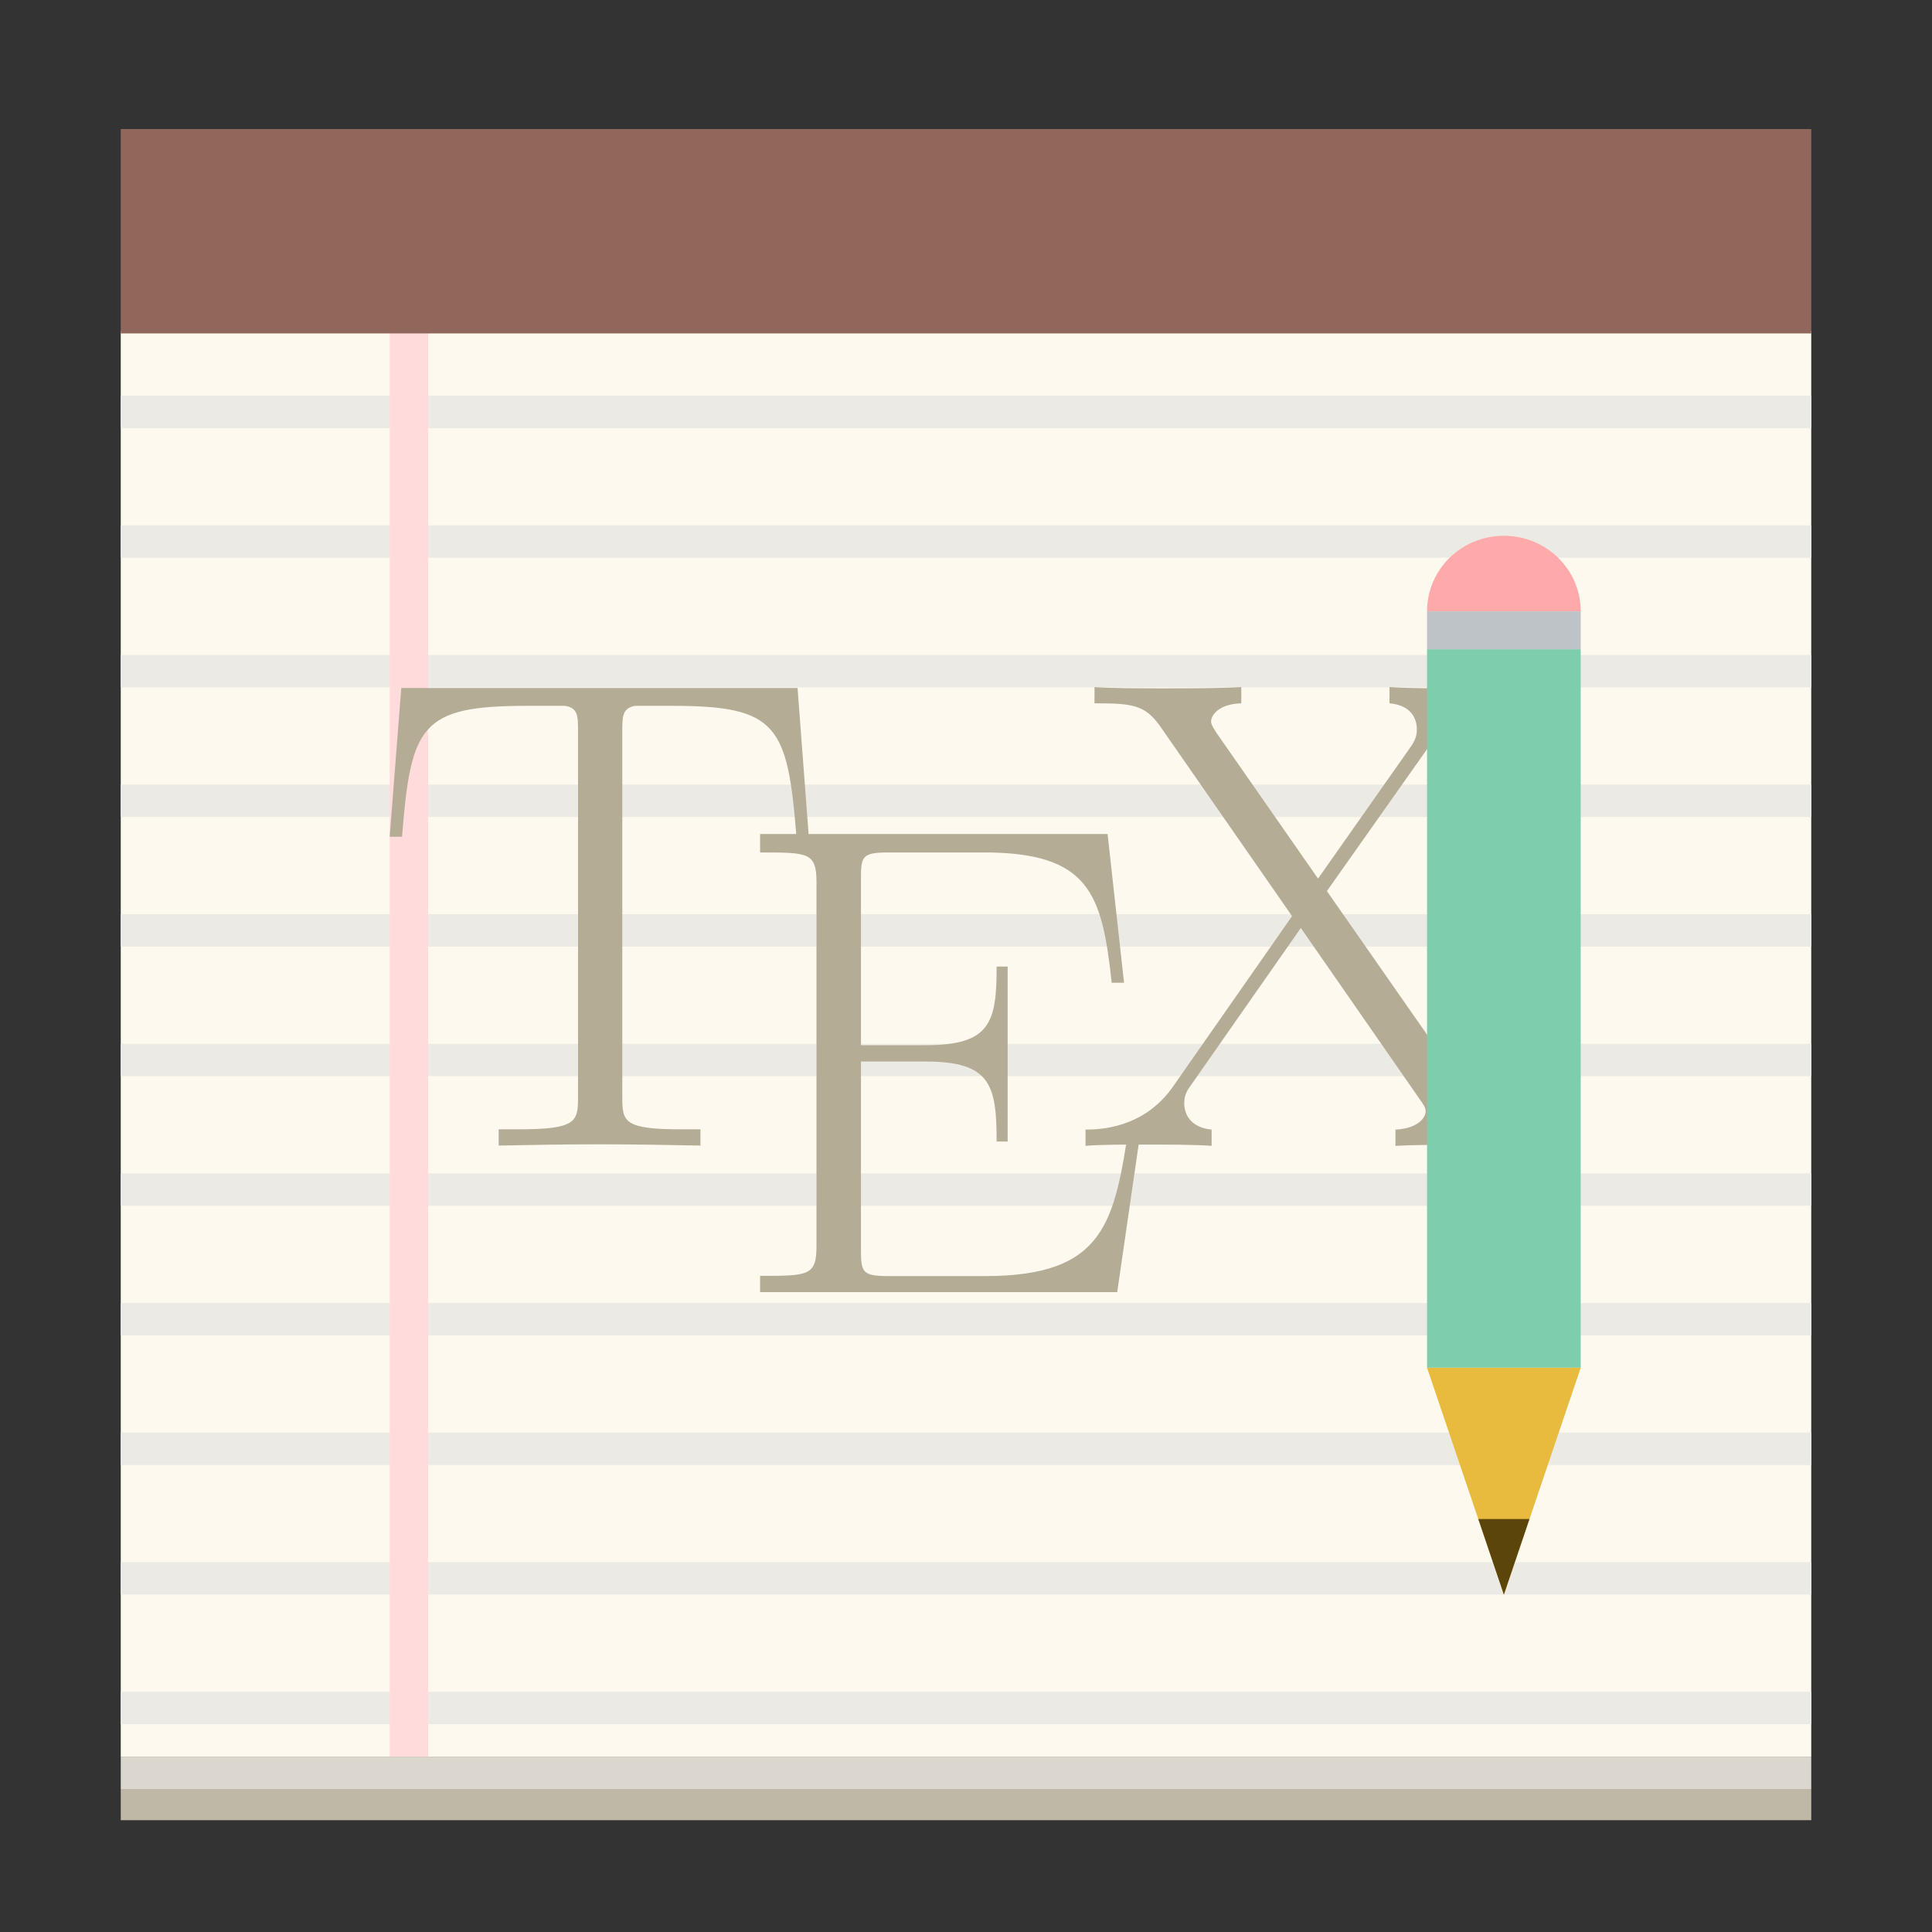 <?xml version="1.0" encoding="UTF-8" standalone="no"?>
<!-- Created with Inkscape (http://www.inkscape.org/) -->

<svg
   xmlns:dc="http://purl.org/dc/elements/1.1/"
   xmlns:cc="http://creativecommons.org/ns#"
   xmlns:rdf="http://www.w3.org/1999/02/22-rdf-syntax-ns#"
   xmlns:svg="http://www.w3.org/2000/svg"
   xmlns="http://www.w3.org/2000/svg"
   xmlns:sodipodi="http://sodipodi.sourceforge.net/DTD/sodipodi-0.dtd"
   xmlns:inkscape="http://www.inkscape.org/namespaces/inkscape"
   width="96"
   height="96"
   viewBox="0 0 96 96"
   id="svg2"
   version="1.1"
   inkscape:version="0.91 r13725"
   sodipodi:docname="texmaker.svg">
  <rect x="0" y="0" width="96" height="96" fill="#333333" stroke="none"/>
  <defs
     id="defs4" />
  <sodipodi:namedview
     id="base"
     pagecolor="#ffffff"
     bordercolor="#666666"
     borderopacity="1.0"
     inkscape:pageopacity="0.0"
     inkscape:pageshadow="2"
     inkscape:zoom="1.9999999"
     inkscape:cx="39.960668"
     inkscape:cy="20.246432"
     inkscape:document-units="px"
     inkscape:current-layer="layer1"
     showgrid="false"
     units="px"
     inkscape:showpageshadow="false"
     borderlayer="true"
     inkscape:window-width="2560"
     inkscape:window-height="957"
     inkscape:window-x="-4"
     inkscape:window-y="29"
     inkscape:window-maximized="1">
    <inkscape:grid
       type="xygrid"
       id="grid4136" />
    <sodipodi:guide
       position="5,59"
       orientation="54,0"
       id="guide4142" />
    <sodipodi:guide
       position="5,5"
       orientation="0,54"
       id="guide4144" />
    <sodipodi:guide
       position="59,5"
       orientation="-54,0"
       id="guide4146" />
    <sodipodi:guide
       position="59,59"
       orientation="0,-54"
       id="guide4148" />
    <sodipodi:guide
       position="0,64"
       orientation="64,0"
       id="guide4150" />
    <sodipodi:guide
       position="0,6.875e-05"
       orientation="0,64"
       id="guide4152" />
    <sodipodi:guide
       position="64,6.875e-05"
       orientation="-64,0"
       id="guide4154" />
    <sodipodi:guide
       position="64,64"
       orientation="0,-64"
       id="guide4156" />
    <sodipodi:guide
       position="10,35"
       orientation="38,0"
       id="guide4155" />
    <sodipodi:guide
       position="54,37"
       orientation="-38,0"
       id="guide4159" />
    <sodipodi:guide
       position="51,51"
       orientation="0,-38"
       id="guide4161" />
  </sodipodi:namedview>
  <g
     inkscape:label="Capa 1"
     inkscape:groupmode="layer"
     id="layer1"
     transform="translate(0,-1026.52)">
    <g
       id="g4207"
       transform="matrix(1,0,0,1.035,0,-38.572)">
      <rect
         ry="0"
         y="1114.96"
         x="6"
         height="1.5"
         width="84"
         id="rect4205"
         style="opacity:1;fill:#bfb8a7;fill-opacity:1;fill-rule:evenodd;stroke:none;stroke-width:1;stroke-linecap:butt;stroke-linejoin:miter;stroke-miterlimit:4;stroke-dasharray:none;stroke-opacity:1" />
      <rect
         y="1044.964"
         x="6"
         height="68.444"
         width="84"
         id="rect4148-4"
         style="fill:#fdf9ee;fill-opacity:1;stroke:none" />
      <rect
         style="fill:#dbd7ce;fill-opacity:1;stroke:none"
         id="rect4310-5"
         width="84"
         height="1.556"
         x="6"
         y="1113.409" />
      <path
         id="rect4338-8"
         d="m 6,1048.075 0,1.556 84,0 0,-1.556 -84,0 z m 0,6.222 0,1.556 84,0 0,-1.556 -84,0 z m 0,6.222 0,1.556 84,0 0,-1.556 -84,0 z m 0,6.222 0,1.556 84,0 0,-1.556 -84,0 z m 0,6.222 0,1.556 84,0 0,-1.556 -84,0 z m 0,6.222 0,1.556 84,0 0,-1.556 -84,0 z m 0,6.222 0,1.556 84,0 0,-1.556 -84,0 z m 0,6.222 0,1.556 84,0 0,-1.556 -84,0 z m 0,6.222 0,1.556 84,0 0,-1.556 -84,0 z m 0,6.222 0,1.556 84,0 0,-1.556 -84,0 z m 0,6.222 0,1.556 84,0 0,-1.556 -84,0 z"
         style="fill:#eceae4;fill-opacity:1;stroke:none"
         inkscape:connector-curvature="0" />
      <rect
         y="1044.964"
         x="19.364"
         height="68.444"
         width="1.909"
         id="rect4336-3"
         style="fill:#ffdbdb;fill-opacity:1;stroke:none" />
      <path
         id="path14"
         d="m 39.63,1062.105 -19.691,0 -0.576,7.141 0.613,0 c 0.441,-5.348 0.925,-6.285 6.213,-6.285 0.613,0 1.608,0 1.882,0 0.651,0.097 0.651,0.489 0.651,1.232 l 0,17.576 c 0,1.167 -0.103,1.523 -2.976,1.523 l -0.968,0 0,0.78 c 1.636,-0.031 3.341,-0.061 5.014,-0.061 1.668,0 3.378,0.032 5.012,0.061 l 0,-0.78 -0.951,0 c -2.83,0 -2.932,-0.356 -2.932,-1.523 l 0,-17.576 c 0,-0.713 0,-1.101 0.614,-1.232 l 1.871,0 c 5.217,0 5.728,0.931 6.169,6.285 l 0.614,0"
         inkscape:connector-curvature="0"
         style="fill:#b5ac96;fill-opacity:1" />
      <path
         id="path16"
         d="m 56.74,1082.947 -0.613,0 c -0.748,4.788 -1.188,7.391 -7.186,7.391 l -4.733,0 c -1.362,0 -1.427,-0.163 -1.427,-1.274 l 0,-9.026 3.217,0 c 3.217,0 3.524,1.116 3.524,3.841 l 0.548,0 0,-8.4 -0.548,0 c 0,2.679 -0.307,3.775 -3.524,3.775 l -3.217,0 0,-8.002 c 0,-1.09 0.065,-1.253 1.427,-1.253 l 4.662,0 c 5.277,0 5.891,1.986 6.369,6.255 l 0.614,0 -0.818,-7.141 -17.266,0 0,0.887 c 2.415,0 2.802,0 2.802,1.451 l 0,17.425 c 0,1.451 -0.381,1.451 -2.802,1.451 l 0,0.78 17.745,0"
         inkscape:connector-curvature="0"
         style="fill:#b5ac96;fill-opacity:1" />
      <path
         id="path18"
         d="m 65.933,1071.854 5.045,-6.907 c 0.505,-0.678 1.533,-2.073 4.331,-2.108 l 0,-0.78 c -0.781,0.061 -2.076,0.061 -2.894,0.061 -1.124,0 -2.523,0 -3.372,-0.061 l 0,0.78 c 1.092,0.097 1.36,0.743 1.36,1.264 0,0.386 -0.167,0.647 -0.409,0.968 l -4.501,6.183 -5.045,-6.993 c -0.237,-0.352 -0.27,-0.454 -0.27,-0.55 0,-0.291 0.372,-0.841 1.501,-0.871 l 0,-0.78 c -1.092,0.061 -2.759,0.061 -3.883,0.061 -0.883,0 -2.587,0 -3.411,-0.061 l 0,0.78 c 1.873,0 2.485,0.066 3.239,1.069 l 6.578,9.148 -5.932,8.205 c -1.464,2.007 -3.679,2.042 -4.331,2.042 l 0,0.78 c 0.779,-0.061 2.076,-0.061 2.894,-0.061 0.92,0 2.523,0 3.372,0.061 l 0,-0.78 c -1.055,-0.097 -1.36,-0.743 -1.36,-1.264 0,-0.417 0.167,-0.647 0.339,-0.876 l 5.454,-7.538 5.932,8.256 c 0.269,0.357 0.269,0.454 0.269,0.55 0,0.254 -0.306,0.81 -1.5,0.876 l 0,0.78 c 1.092,-0.061 2.759,-0.061 3.883,-0.061 0.883,0 2.587,0 3.415,0.061 l 0,-0.78 c -2.184,0 -2.528,-0.158 -3.206,-1.069"
         inkscape:connector-curvature="0"
         style="fill:#b5ac96;fill-opacity:1" />
      <rect
         ry="0"
         y="1060.244"
         x="70.909"
         height="34.494"
         width="7.636"
         id="rect4312"
         style="fill:#7eceae;fill-opacity:1;stroke:none" />
      <path
         inkscape:connector-curvature="0"
         id="path4316"
         d="m 74.727,1105.631 -3.818,-10.893 7.636,0 z"
         style="fill:#e8bb3e;fill-opacity:1;fill-rule:evenodd;stroke:none;stroke-width:1px;stroke-linecap:butt;stroke-linejoin:miter;stroke-opacity:1" />
      <path
         inkscape:connector-curvature="0"
         id="path4318"
         d="m 73.456,1102 1.271,3.631 1.271,-3.631 -2.543,0 z"
         style="fill:#5b450b;fill-opacity:1;fill-rule:evenodd;stroke:none;stroke-width:1px;stroke-linecap:butt;stroke-linejoin:miter;stroke-opacity:1" />
      <path
         inkscape:connector-curvature="0"
         id="rect4325"
         d="m 74.727,1054.797 c -2.115,0 -3.818,1.619 -3.818,3.631 l 7.636,0 c 0,-2.011 -1.703,-3.631 -3.818,-3.631 z"
         style="fill:#ffaaaa;fill-opacity:1;stroke:none" />
      <rect
         y="1058.428"
         x="70.909"
         height="1.815"
         width="7.636"
         id="rect4332"
         style="fill:#bdc3c7;fill-opacity:1;stroke:none" />
      <rect
         y="1035.27"
         x="6"
         height="9.812"
         width="84"
         id="rect4203"
         style="opacity:1;fill:#90675a;fill-opacity:1;fill-rule:evenodd;stroke:none;stroke-width:1;stroke-linecap:butt;stroke-linejoin:miter;stroke-miterlimit:4;stroke-dasharray:none;stroke-opacity:1" />
    </g>
  </g>
</svg>
